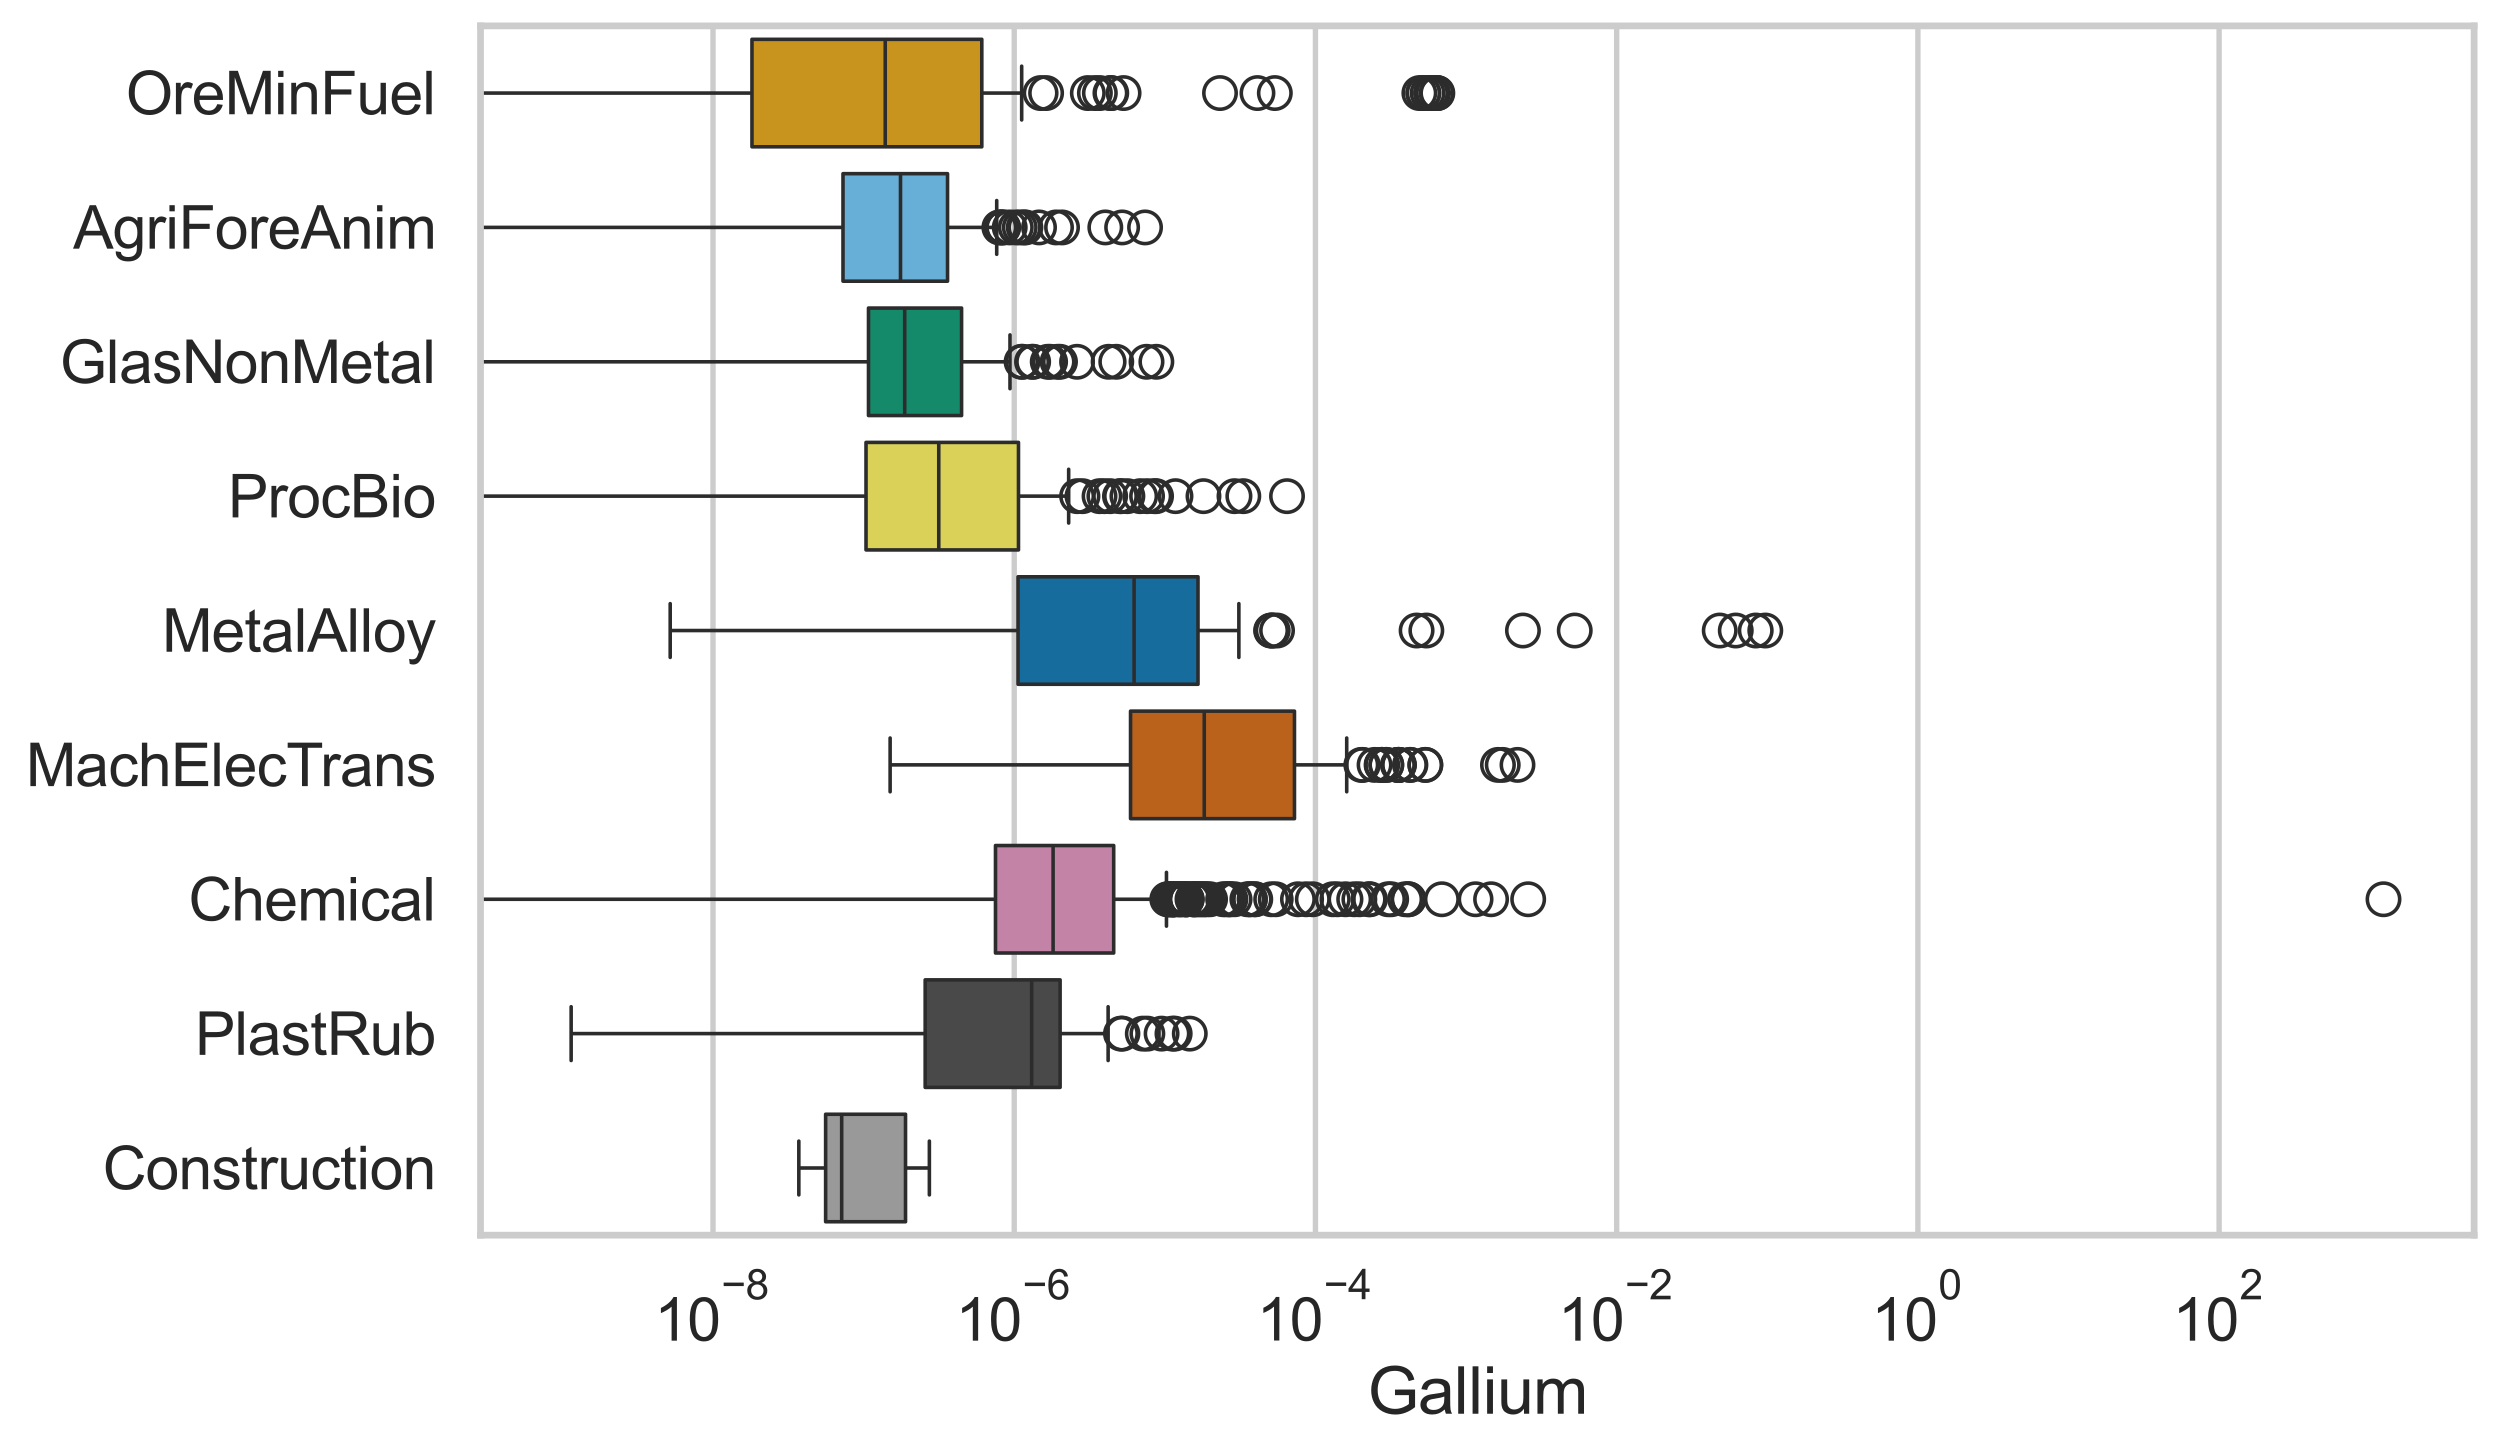 <?xml version="1.0" encoding="utf-8" standalone="no"?>
<!DOCTYPE svg PUBLIC "-//W3C//DTD SVG 1.1//EN"
  "http://www.w3.org/Graphics/SVG/1.1/DTD/svg11.dtd">
<svg xmlns:xlink="http://www.w3.org/1999/xlink" width="695.577pt" height="404.121pt" viewBox="0 0 695.577 404.121" xmlns="http://www.w3.org/2000/svg" version="1.1">
 <defs>
  <style type="text/css">*{stroke-linejoin: round; stroke-linecap: butt}</style>
 </defs>
 <g id="figure_1">
  <g id="patch_1">
   <path d="M 0 404.121 
L 695.577 404.121 
L 695.577 0 
L 0 0 
z
" style="fill: #ffffff"/>
  </g>
  <g id="axes_1">
   <g id="patch_2">
    <path d="M 133.697 343.665 
L 688.377 343.665 
L 688.377 7.2 
L 133.697 7.2 
z
" style="fill: #ffffff"/>
   </g>
   <g id="matplotlib.axis_1">
    <g id="xtick_1">
     <g id="line2d_1">
      <path d="M 198.382 343.665 
L 198.382 7.2 
" clip-path="url(#p5b99d4afcb)" style="fill: none; stroke: #cccccc; stroke-width: 1.5; stroke-linecap: round"/>
     </g>
     <g id="text_1">
      <!-- $\mathdefault{10^{-8}}$ -->
      <g style="fill: #262626" transform="translate(182.047 373.18) scale(0.165 -0.165)">
       <defs>
        <path id="ArialMT-31" d="M 2384 0 
L 1822 0 
L 1822 3584 
Q 1619 3391 1289 3197 
Q 959 3003 697 2906 
L 697 3450 
Q 1169 3672 1522 3987 
Q 1875 4303 2022 4600 
L 2384 4600 
L 2384 0 
z
" transform="scale(0.016)"/>
        <path id="ArialMT-30" d="M 266 2259 
Q 266 3072 433 3567 
Q 600 4063 929 4331 
Q 1259 4600 1759 4600 
Q 2128 4600 2406 4451 
Q 2684 4303 2865 4023 
Q 3047 3744 3150 3342 
Q 3253 2941 3253 2259 
Q 3253 1453 3087 958 
Q 2922 463 2592 192 
Q 2263 -78 1759 -78 
Q 1097 -78 719 397 
Q 266 969 266 2259 
z
M 844 2259 
Q 844 1131 1108 757 
Q 1372 384 1759 384 
Q 2147 384 2411 759 
Q 2675 1134 2675 2259 
Q 2675 3391 2411 3762 
Q 2147 4134 1753 4134 
Q 1366 4134 1134 3806 
Q 844 3388 844 2259 
z
" transform="scale(0.016)"/>
        <path id="ArialMT-2212" d="M 3381 1997 
L 356 1997 
L 356 2522 
L 3381 2522 
L 3381 1997 
z
" transform="scale(0.016)"/>
        <path id="ArialMT-38" d="M 1131 2484 
Q 781 2613 612 2850 
Q 444 3088 444 3419 
Q 444 3919 803 4259 
Q 1163 4600 1759 4600 
Q 2359 4600 2725 4251 
Q 3091 3903 3091 3403 
Q 3091 3084 2923 2848 
Q 2756 2613 2416 2484 
Q 2838 2347 3058 2040 
Q 3278 1734 3278 1309 
Q 3278 722 2862 322 
Q 2447 -78 1769 -78 
Q 1091 -78 675 323 
Q 259 725 259 1325 
Q 259 1772 486 2073 
Q 713 2375 1131 2484 
z
M 1019 3438 
Q 1019 3113 1228 2906 
Q 1438 2700 1772 2700 
Q 2097 2700 2305 2904 
Q 2513 3109 2513 3406 
Q 2513 3716 2298 3927 
Q 2084 4138 1766 4138 
Q 1444 4138 1231 3931 
Q 1019 3725 1019 3438 
z
M 838 1322 
Q 838 1081 952 856 
Q 1066 631 1291 507 
Q 1516 384 1775 384 
Q 2178 384 2440 643 
Q 2703 903 2703 1303 
Q 2703 1709 2433 1975 
Q 2163 2241 1756 2241 
Q 1359 2241 1098 1978 
Q 838 1716 838 1322 
z
" transform="scale(0.016)"/>
       </defs>
       <use xlink:href="#ArialMT-31" transform="translate(0 0.994)"/>
       <use xlink:href="#ArialMT-30" transform="translate(55.615 0.994)"/>
       <use xlink:href="#ArialMT-2212" transform="translate(112.973 70.688) scale(0.7)"/>
       <use xlink:href="#ArialMT-38" transform="translate(153.852 70.688) scale(0.7)"/>
      </g>
     </g>
    </g>
    <g id="xtick_2">
     <g id="line2d_2">
      <path d="M 282.19 343.665 
L 282.19 7.2 
" clip-path="url(#p5b99d4afcb)" style="fill: none; stroke: #cccccc; stroke-width: 1.5; stroke-linecap: round"/>
     </g>
     <g id="text_2">
      <!-- $\mathdefault{10^{-6}}$ -->
      <g style="fill: #262626" transform="translate(265.855 373.18) scale(0.165 -0.165)">
       <defs>
        <path id="ArialMT-36" d="M 3184 3459 
L 2625 3416 
Q 2550 3747 2413 3897 
Q 2184 4138 1850 4138 
Q 1581 4138 1378 3988 
Q 1113 3794 959 3422 
Q 806 3050 800 2363 
Q 1003 2672 1297 2822 
Q 1591 2972 1913 2972 
Q 2475 2972 2870 2558 
Q 3266 2144 3266 1488 
Q 3266 1056 3080 686 
Q 2894 316 2569 119 
Q 2244 -78 1831 -78 
Q 1128 -78 684 439 
Q 241 956 241 2144 
Q 241 3472 731 4075 
Q 1159 4600 1884 4600 
Q 2425 4600 2770 4297 
Q 3116 3994 3184 3459 
z
M 888 1484 
Q 888 1194 1011 928 
Q 1134 663 1356 523 
Q 1578 384 1822 384 
Q 2178 384 2434 671 
Q 2691 959 2691 1453 
Q 2691 1928 2437 2201 
Q 2184 2475 1800 2475 
Q 1419 2475 1153 2201 
Q 888 1928 888 1484 
z
" transform="scale(0.016)"/>
       </defs>
       <use xlink:href="#ArialMT-31" transform="translate(0 0.994)"/>
       <use xlink:href="#ArialMT-30" transform="translate(55.615 0.994)"/>
       <use xlink:href="#ArialMT-2212" transform="translate(112.973 70.688) scale(0.7)"/>
       <use xlink:href="#ArialMT-36" transform="translate(153.852 70.688) scale(0.7)"/>
      </g>
     </g>
    </g>
    <g id="xtick_3">
     <g id="line2d_3">
      <path d="M 365.999 343.665 
L 365.999 7.2 
" clip-path="url(#p5b99d4afcb)" style="fill: none; stroke: #cccccc; stroke-width: 1.5; stroke-linecap: round"/>
     </g>
     <g id="text_3">
      <!-- $\mathdefault{10^{-4}}$ -->
      <g style="fill: #262626" transform="translate(349.664 373.015) scale(0.165 -0.165)">
       <defs>
        <path id="ArialMT-34" d="M 2069 0 
L 2069 1097 
L 81 1097 
L 81 1613 
L 2172 4581 
L 2631 4581 
L 2631 1613 
L 3250 1613 
L 3250 1097 
L 2631 1097 
L 2631 0 
L 2069 0 
z
M 2069 1613 
L 2069 3678 
L 634 1613 
L 2069 1613 
z
" transform="scale(0.016)"/>
       </defs>
       <use xlink:href="#ArialMT-31" transform="translate(0 0.202)"/>
       <use xlink:href="#ArialMT-30" transform="translate(55.615 0.202)"/>
       <use xlink:href="#ArialMT-2212" transform="translate(112.973 69.895) scale(0.7)"/>
       <use xlink:href="#ArialMT-34" transform="translate(153.852 69.895) scale(0.7)"/>
      </g>
     </g>
    </g>
    <g id="xtick_4">
     <g id="line2d_4">
      <path d="M 449.808 343.665 
L 449.808 7.2 
" clip-path="url(#p5b99d4afcb)" style="fill: none; stroke: #cccccc; stroke-width: 1.5; stroke-linecap: round"/>
     </g>
     <g id="text_4">
      <!-- $\mathdefault{10^{-2}}$ -->
      <g style="fill: #262626" transform="translate(433.473 373.18) scale(0.165 -0.165)">
       <defs>
        <path id="ArialMT-32" d="M 3222 541 
L 3222 0 
L 194 0 
Q 188 203 259 391 
Q 375 700 629 1000 
Q 884 1300 1366 1694 
Q 2113 2306 2375 2664 
Q 2638 3022 2638 3341 
Q 2638 3675 2398 3904 
Q 2159 4134 1775 4134 
Q 1369 4134 1125 3890 
Q 881 3647 878 3216 
L 300 3275 
Q 359 3922 746 4261 
Q 1134 4600 1788 4600 
Q 2447 4600 2831 4234 
Q 3216 3869 3216 3328 
Q 3216 3053 3103 2787 
Q 2991 2522 2730 2228 
Q 2469 1934 1863 1422 
Q 1356 997 1212 845 
Q 1069 694 975 541 
L 3222 541 
z
" transform="scale(0.016)"/>
       </defs>
       <use xlink:href="#ArialMT-31" transform="translate(0 0.994)"/>
       <use xlink:href="#ArialMT-30" transform="translate(55.615 0.994)"/>
       <use xlink:href="#ArialMT-2212" transform="translate(112.973 70.688) scale(0.7)"/>
       <use xlink:href="#ArialMT-32" transform="translate(153.852 70.688) scale(0.7)"/>
      </g>
     </g>
    </g>
    <g id="xtick_5">
     <g id="line2d_5">
      <path d="M 533.616 343.665 
L 533.616 7.2 
" clip-path="url(#p5b99d4afcb)" style="fill: none; stroke: #cccccc; stroke-width: 1.5; stroke-linecap: round"/>
     </g>
     <g id="text_5">
      <!-- $\mathdefault{10^{0}}$ -->
      <g style="fill: #262626" transform="translate(520.664 373.18) scale(0.165 -0.165)">
       <use xlink:href="#ArialMT-31" transform="translate(0 0.994)"/>
       <use xlink:href="#ArialMT-30" transform="translate(55.615 0.994)"/>
       <use xlink:href="#ArialMT-30" transform="translate(112.973 70.688) scale(0.7)"/>
      </g>
     </g>
    </g>
    <g id="xtick_6">
     <g id="line2d_6">
      <path d="M 617.425 343.665 
L 617.425 7.2 
" clip-path="url(#p5b99d4afcb)" style="fill: none; stroke: #cccccc; stroke-width: 1.5; stroke-linecap: round"/>
     </g>
     <g id="text_6">
      <!-- $\mathdefault{10^{2}}$ -->
      <g style="fill: #262626" transform="translate(604.472 373.18) scale(0.165 -0.165)">
       <use xlink:href="#ArialMT-31" transform="translate(0 0.994)"/>
       <use xlink:href="#ArialMT-30" transform="translate(55.615 0.994)"/>
       <use xlink:href="#ArialMT-32" transform="translate(112.973 70.688) scale(0.7)"/>
      </g>
     </g>
    </g>
    <g id="text_7">
     <!-- Gallium -->
     <g style="fill: #262626" transform="translate(380.531 393.344) scale(0.18 -0.18)">
      <defs>
       <path id="ArialMT-47" d="M 2638 1797 
L 2638 2334 
L 4578 2338 
L 4578 638 
Q 4131 281 3656 101 
Q 3181 -78 2681 -78 
Q 2006 -78 1454 211 
Q 903 500 622 1047 
Q 341 1594 341 2269 
Q 341 2938 620 3517 
Q 900 4097 1425 4378 
Q 1950 4659 2634 4659 
Q 3131 4659 3532 4498 
Q 3934 4338 4162 4050 
Q 4391 3763 4509 3300 
L 3963 3150 
Q 3859 3500 3706 3700 
Q 3553 3900 3268 4020 
Q 2984 4141 2638 4141 
Q 2222 4141 1919 4014 
Q 1616 3888 1430 3681 
Q 1244 3475 1141 3228 
Q 966 2803 966 2306 
Q 966 1694 1177 1281 
Q 1388 869 1791 669 
Q 2194 469 2647 469 
Q 3041 469 3416 620 
Q 3791 772 3984 944 
L 3984 1797 
L 2638 1797 
z
" transform="scale(0.016)"/>
       <path id="ArialMT-61" d="M 2588 409 
Q 2275 144 1986 34 
Q 1697 -75 1366 -75 
Q 819 -75 525 192 
Q 231 459 231 875 
Q 231 1119 342 1320 
Q 453 1522 633 1644 
Q 813 1766 1038 1828 
Q 1203 1872 1538 1913 
Q 2219 1994 2541 2106 
Q 2544 2222 2544 2253 
Q 2544 2597 2384 2738 
Q 2169 2928 1744 2928 
Q 1347 2928 1158 2789 
Q 969 2650 878 2297 
L 328 2372 
Q 403 2725 575 2942 
Q 747 3159 1072 3276 
Q 1397 3394 1825 3394 
Q 2250 3394 2515 3294 
Q 2781 3194 2906 3042 
Q 3031 2891 3081 2659 
Q 3109 2516 3109 2141 
L 3109 1391 
Q 3109 606 3145 398 
Q 3181 191 3288 0 
L 2700 0 
Q 2613 175 2588 409 
z
M 2541 1666 
Q 2234 1541 1622 1453 
Q 1275 1403 1131 1340 
Q 988 1278 909 1158 
Q 831 1038 831 891 
Q 831 666 1001 516 
Q 1172 366 1500 366 
Q 1825 366 2078 508 
Q 2331 650 2450 897 
Q 2541 1088 2541 1459 
L 2541 1666 
z
" transform="scale(0.016)"/>
       <path id="ArialMT-6c" d="M 409 0 
L 409 4581 
L 972 4581 
L 972 0 
L 409 0 
z
" transform="scale(0.016)"/>
       <path id="ArialMT-69" d="M 425 3934 
L 425 4581 
L 988 4581 
L 988 3934 
L 425 3934 
z
M 425 0 
L 425 3319 
L 988 3319 
L 988 0 
L 425 0 
z
" transform="scale(0.016)"/>
       <path id="ArialMT-75" d="M 2597 0 
L 2597 488 
Q 2209 -75 1544 -75 
Q 1250 -75 995 37 
Q 741 150 617 320 
Q 494 491 444 738 
Q 409 903 409 1263 
L 409 3319 
L 972 3319 
L 972 1478 
Q 972 1038 1006 884 
Q 1059 663 1231 536 
Q 1403 409 1656 409 
Q 1909 409 2131 539 
Q 2353 669 2445 892 
Q 2538 1116 2538 1541 
L 2538 3319 
L 3100 3319 
L 3100 0 
L 2597 0 
z
" transform="scale(0.016)"/>
       <path id="ArialMT-6d" d="M 422 0 
L 422 3319 
L 925 3319 
L 925 2853 
Q 1081 3097 1340 3245 
Q 1600 3394 1931 3394 
Q 2300 3394 2536 3241 
Q 2772 3088 2869 2813 
Q 3263 3394 3894 3394 
Q 4388 3394 4653 3120 
Q 4919 2847 4919 2278 
L 4919 0 
L 4359 0 
L 4359 2091 
Q 4359 2428 4304 2576 
Q 4250 2725 4106 2815 
Q 3963 2906 3769 2906 
Q 3419 2906 3187 2673 
Q 2956 2441 2956 1928 
L 2956 0 
L 2394 0 
L 2394 2156 
Q 2394 2531 2256 2718 
Q 2119 2906 1806 2906 
Q 1569 2906 1367 2781 
Q 1166 2656 1075 2415 
Q 984 2175 984 1722 
L 984 0 
L 422 0 
z
" transform="scale(0.016)"/>
      </defs>
      <use xlink:href="#ArialMT-47"/>
      <use xlink:href="#ArialMT-61" transform="translate(77.783 0)"/>
      <use xlink:href="#ArialMT-6c" transform="translate(133.398 0)"/>
      <use xlink:href="#ArialMT-6c" transform="translate(155.615 0)"/>
      <use xlink:href="#ArialMT-69" transform="translate(177.832 0)"/>
      <use xlink:href="#ArialMT-75" transform="translate(200.049 0)"/>
      <use xlink:href="#ArialMT-6d" transform="translate(255.664 0)"/>
     </g>
    </g>
   </g>
   <g id="matplotlib.axis_2">
    <g id="ytick_1">
     <g id="text_8">
      <!-- OreMinFuel -->
      <g style="fill: #262626" transform="translate(35.013 31.798) scale(0.165 -0.165)">
       <defs>
        <path id="ArialMT-4f" d="M 309 2231 
Q 309 3372 921 4017 
Q 1534 4663 2503 4663 
Q 3138 4663 3647 4359 
Q 4156 4056 4423 3514 
Q 4691 2972 4691 2284 
Q 4691 1588 4409 1038 
Q 4128 488 3612 205 
Q 3097 -78 2500 -78 
Q 1853 -78 1343 234 
Q 834 547 571 1087 
Q 309 1628 309 2231 
z
M 934 2222 
Q 934 1394 1379 917 
Q 1825 441 2497 441 
Q 3181 441 3623 922 
Q 4066 1403 4066 2288 
Q 4066 2847 3877 3264 
Q 3688 3681 3323 3911 
Q 2959 4141 2506 4141 
Q 1863 4141 1398 3698 
Q 934 3256 934 2222 
z
" transform="scale(0.016)"/>
        <path id="ArialMT-72" d="M 416 0 
L 416 3319 
L 922 3319 
L 922 2816 
Q 1116 3169 1280 3281 
Q 1444 3394 1641 3394 
Q 1925 3394 2219 3213 
L 2025 2691 
Q 1819 2813 1613 2813 
Q 1428 2813 1281 2702 
Q 1134 2591 1072 2394 
Q 978 2094 978 1738 
L 978 0 
L 416 0 
z
" transform="scale(0.016)"/>
        <path id="ArialMT-65" d="M 2694 1069 
L 3275 997 
Q 3138 488 2766 206 
Q 2394 -75 1816 -75 
Q 1088 -75 661 373 
Q 234 822 234 1631 
Q 234 2469 665 2931 
Q 1097 3394 1784 3394 
Q 2450 3394 2872 2941 
Q 3294 2488 3294 1666 
Q 3294 1616 3291 1516 
L 816 1516 
Q 847 969 1125 678 
Q 1403 388 1819 388 
Q 2128 388 2347 550 
Q 2566 713 2694 1069 
z
M 847 1978 
L 2700 1978 
Q 2663 2397 2488 2606 
Q 2219 2931 1791 2931 
Q 1403 2931 1139 2672 
Q 875 2413 847 1978 
z
" transform="scale(0.016)"/>
        <path id="ArialMT-4d" d="M 475 0 
L 475 4581 
L 1388 4581 
L 2472 1338 
Q 2622 884 2691 659 
Q 2769 909 2934 1394 
L 4031 4581 
L 4847 4581 
L 4847 0 
L 4263 0 
L 4263 3834 
L 2931 0 
L 2384 0 
L 1059 3900 
L 1059 0 
L 475 0 
z
" transform="scale(0.016)"/>
        <path id="ArialMT-6e" d="M 422 0 
L 422 3319 
L 928 3319 
L 928 2847 
Q 1294 3394 1984 3394 
Q 2284 3394 2536 3286 
Q 2788 3178 2913 3003 
Q 3038 2828 3088 2588 
Q 3119 2431 3119 2041 
L 3119 0 
L 2556 0 
L 2556 2019 
Q 2556 2363 2490 2533 
Q 2425 2703 2258 2804 
Q 2091 2906 1866 2906 
Q 1506 2906 1245 2678 
Q 984 2450 984 1813 
L 984 0 
L 422 0 
z
" transform="scale(0.016)"/>
        <path id="ArialMT-46" d="M 525 0 
L 525 4581 
L 3616 4581 
L 3616 4041 
L 1131 4041 
L 1131 2622 
L 3281 2622 
L 3281 2081 
L 1131 2081 
L 1131 0 
L 525 0 
z
" transform="scale(0.016)"/>
       </defs>
       <use xlink:href="#ArialMT-4f"/>
       <use xlink:href="#ArialMT-72" transform="translate(77.783 0)"/>
       <use xlink:href="#ArialMT-65" transform="translate(111.084 0)"/>
       <use xlink:href="#ArialMT-4d" transform="translate(166.699 0)"/>
       <use xlink:href="#ArialMT-69" transform="translate(250 0)"/>
       <use xlink:href="#ArialMT-6e" transform="translate(272.217 0)"/>
       <use xlink:href="#ArialMT-46" transform="translate(327.832 0)"/>
       <use xlink:href="#ArialMT-75" transform="translate(388.916 0)"/>
       <use xlink:href="#ArialMT-65" transform="translate(444.531 0)"/>
       <use xlink:href="#ArialMT-6c" transform="translate(500.146 0)"/>
      </g>
     </g>
    </g>
    <g id="ytick_2">
     <g id="text_9">
      <!-- AgriForeAnim -->
      <g style="fill: #262626" transform="translate(20.341 69.183) scale(0.165 -0.165)">
       <defs>
        <path id="ArialMT-41" d="M -9 0 
L 1750 4581 
L 2403 4581 
L 4278 0 
L 3588 0 
L 3053 1388 
L 1138 1388 
L 634 0 
L -9 0 
z
M 1313 1881 
L 2866 1881 
L 2388 3150 
Q 2169 3728 2063 4100 
Q 1975 3659 1816 3225 
L 1313 1881 
z
" transform="scale(0.016)"/>
        <path id="ArialMT-67" d="M 319 -275 
L 866 -356 
Q 900 -609 1056 -725 
Q 1266 -881 1628 -881 
Q 2019 -881 2231 -725 
Q 2444 -569 2519 -288 
Q 2563 -116 2559 434 
Q 2191 0 1641 0 
Q 956 0 581 494 
Q 206 988 206 1678 
Q 206 2153 378 2554 
Q 550 2956 876 3175 
Q 1203 3394 1644 3394 
Q 2231 3394 2613 2919 
L 2613 3319 
L 3131 3319 
L 3131 450 
Q 3131 -325 2973 -648 
Q 2816 -972 2473 -1159 
Q 2131 -1347 1631 -1347 
Q 1038 -1347 672 -1080 
Q 306 -813 319 -275 
z
M 784 1719 
Q 784 1066 1043 766 
Q 1303 466 1694 466 
Q 2081 466 2343 764 
Q 2606 1063 2606 1700 
Q 2606 2309 2336 2618 
Q 2066 2928 1684 2928 
Q 1309 2928 1046 2623 
Q 784 2319 784 1719 
z
" transform="scale(0.016)"/>
        <path id="ArialMT-6f" d="M 213 1659 
Q 213 2581 725 3025 
Q 1153 3394 1769 3394 
Q 2453 3394 2887 2945 
Q 3322 2497 3322 1706 
Q 3322 1066 3130 698 
Q 2938 331 2570 128 
Q 2203 -75 1769 -75 
Q 1072 -75 642 372 
Q 213 819 213 1659 
z
M 791 1659 
Q 791 1022 1069 705 
Q 1347 388 1769 388 
Q 2188 388 2466 706 
Q 2744 1025 2744 1678 
Q 2744 2294 2464 2611 
Q 2184 2928 1769 2928 
Q 1347 2928 1069 2612 
Q 791 2297 791 1659 
z
" transform="scale(0.016)"/>
       </defs>
       <use xlink:href="#ArialMT-41"/>
       <use xlink:href="#ArialMT-67" transform="translate(66.699 0)"/>
       <use xlink:href="#ArialMT-72" transform="translate(122.314 0)"/>
       <use xlink:href="#ArialMT-69" transform="translate(155.615 0)"/>
       <use xlink:href="#ArialMT-46" transform="translate(177.832 0)"/>
       <use xlink:href="#ArialMT-6f" transform="translate(238.916 0)"/>
       <use xlink:href="#ArialMT-72" transform="translate(294.531 0)"/>
       <use xlink:href="#ArialMT-65" transform="translate(327.832 0)"/>
       <use xlink:href="#ArialMT-41" transform="translate(383.447 0)"/>
       <use xlink:href="#ArialMT-6e" transform="translate(450.146 0)"/>
       <use xlink:href="#ArialMT-69" transform="translate(505.762 0)"/>
       <use xlink:href="#ArialMT-6d" transform="translate(527.979 0)"/>
      </g>
     </g>
    </g>
    <g id="ytick_3">
     <g id="text_10">
      <!-- GlasNonMetal -->
      <g style="fill: #262626" transform="translate(16.659 106.568) scale(0.165 -0.165)">
       <defs>
        <path id="ArialMT-73" d="M 197 991 
L 753 1078 
Q 800 744 1014 566 
Q 1228 388 1613 388 
Q 2000 388 2187 545 
Q 2375 703 2375 916 
Q 2375 1106 2209 1216 
Q 2094 1291 1634 1406 
Q 1016 1563 777 1677 
Q 538 1791 414 1992 
Q 291 2194 291 2438 
Q 291 2659 392 2848 
Q 494 3038 669 3163 
Q 800 3259 1026 3326 
Q 1253 3394 1513 3394 
Q 1903 3394 2198 3281 
Q 2494 3169 2634 2976 
Q 2775 2784 2828 2463 
L 2278 2388 
Q 2241 2644 2061 2787 
Q 1881 2931 1553 2931 
Q 1166 2931 1000 2803 
Q 834 2675 834 2503 
Q 834 2394 903 2306 
Q 972 2216 1119 2156 
Q 1203 2125 1616 2013 
Q 2213 1853 2448 1751 
Q 2684 1650 2818 1456 
Q 2953 1263 2953 975 
Q 2953 694 2789 445 
Q 2625 197 2315 61 
Q 2006 -75 1616 -75 
Q 969 -75 630 194 
Q 291 463 197 991 
z
" transform="scale(0.016)"/>
        <path id="ArialMT-4e" d="M 488 0 
L 488 4581 
L 1109 4581 
L 3516 984 
L 3516 4581 
L 4097 4581 
L 4097 0 
L 3475 0 
L 1069 3600 
L 1069 0 
L 488 0 
z
" transform="scale(0.016)"/>
        <path id="ArialMT-74" d="M 1650 503 
L 1731 6 
Q 1494 -44 1306 -44 
Q 1000 -44 831 53 
Q 663 150 594 308 
Q 525 466 525 972 
L 525 2881 
L 113 2881 
L 113 3319 
L 525 3319 
L 525 4141 
L 1084 4478 
L 1084 3319 
L 1650 3319 
L 1650 2881 
L 1084 2881 
L 1084 941 
Q 1084 700 1114 631 
Q 1144 563 1211 522 
Q 1278 481 1403 481 
Q 1497 481 1650 503 
z
" transform="scale(0.016)"/>
       </defs>
       <use xlink:href="#ArialMT-47"/>
       <use xlink:href="#ArialMT-6c" transform="translate(77.783 0)"/>
       <use xlink:href="#ArialMT-61" transform="translate(100 0)"/>
       <use xlink:href="#ArialMT-73" transform="translate(155.615 0)"/>
       <use xlink:href="#ArialMT-4e" transform="translate(205.615 0)"/>
       <use xlink:href="#ArialMT-6f" transform="translate(277.832 0)"/>
       <use xlink:href="#ArialMT-6e" transform="translate(333.447 0)"/>
       <use xlink:href="#ArialMT-4d" transform="translate(389.062 0)"/>
       <use xlink:href="#ArialMT-65" transform="translate(472.363 0)"/>
       <use xlink:href="#ArialMT-74" transform="translate(527.979 0)"/>
       <use xlink:href="#ArialMT-61" transform="translate(555.762 0)"/>
       <use xlink:href="#ArialMT-6c" transform="translate(611.377 0)"/>
      </g>
     </g>
    </g>
    <g id="ytick_4">
     <g id="text_11">
      <!-- ProcBio -->
      <g style="fill: #262626" transform="translate(63.424 143.953) scale(0.165 -0.165)">
       <defs>
        <path id="ArialMT-50" d="M 494 0 
L 494 4581 
L 2222 4581 
Q 2678 4581 2919 4538 
Q 3256 4481 3484 4323 
Q 3713 4166 3852 3881 
Q 3991 3597 3991 3256 
Q 3991 2672 3619 2267 
Q 3247 1863 2275 1863 
L 1100 1863 
L 1100 0 
L 494 0 
z
M 1100 2403 
L 2284 2403 
Q 2872 2403 3119 2622 
Q 3366 2841 3366 3238 
Q 3366 3525 3220 3729 
Q 3075 3934 2838 4000 
Q 2684 4041 2272 4041 
L 1100 4041 
L 1100 2403 
z
" transform="scale(0.016)"/>
        <path id="ArialMT-63" d="M 2588 1216 
L 3141 1144 
Q 3050 572 2676 248 
Q 2303 -75 1759 -75 
Q 1078 -75 664 370 
Q 250 816 250 1647 
Q 250 2184 428 2587 
Q 606 2991 970 3192 
Q 1334 3394 1763 3394 
Q 2303 3394 2647 3120 
Q 2991 2847 3088 2344 
L 2541 2259 
Q 2463 2594 2264 2762 
Q 2066 2931 1784 2931 
Q 1359 2931 1093 2626 
Q 828 2322 828 1663 
Q 828 994 1084 691 
Q 1341 388 1753 388 
Q 2084 388 2306 591 
Q 2528 794 2588 1216 
z
" transform="scale(0.016)"/>
        <path id="ArialMT-42" d="M 469 0 
L 469 4581 
L 2188 4581 
Q 2713 4581 3030 4442 
Q 3347 4303 3526 4014 
Q 3706 3725 3706 3409 
Q 3706 3116 3547 2856 
Q 3388 2597 3066 2438 
Q 3481 2316 3704 2022 
Q 3928 1728 3928 1328 
Q 3928 1006 3792 729 
Q 3656 453 3456 303 
Q 3256 153 2954 76 
Q 2653 0 2216 0 
L 469 0 
z
M 1075 2656 
L 2066 2656 
Q 2469 2656 2644 2709 
Q 2875 2778 2992 2937 
Q 3109 3097 3109 3338 
Q 3109 3566 3000 3739 
Q 2891 3913 2687 3977 
Q 2484 4041 1991 4041 
L 1075 4041 
L 1075 2656 
z
M 1075 541 
L 2216 541 
Q 2509 541 2628 563 
Q 2838 600 2978 687 
Q 3119 775 3209 942 
Q 3300 1109 3300 1328 
Q 3300 1584 3169 1773 
Q 3038 1963 2805 2039 
Q 2572 2116 2134 2116 
L 1075 2116 
L 1075 541 
z
" transform="scale(0.016)"/>
       </defs>
       <use xlink:href="#ArialMT-50"/>
       <use xlink:href="#ArialMT-72" transform="translate(66.699 0)"/>
       <use xlink:href="#ArialMT-6f" transform="translate(100 0)"/>
       <use xlink:href="#ArialMT-63" transform="translate(155.615 0)"/>
       <use xlink:href="#ArialMT-42" transform="translate(205.615 0)"/>
       <use xlink:href="#ArialMT-69" transform="translate(272.314 0)"/>
       <use xlink:href="#ArialMT-6f" transform="translate(294.531 0)"/>
      </g>
     </g>
    </g>
    <g id="ytick_5">
     <g id="text_12">
      <!-- MetalAlloy -->
      <g style="fill: #262626" transform="translate(45.088 181.337) scale(0.165 -0.165)">
       <defs>
        <path id="ArialMT-79" d="M 397 -1278 
L 334 -750 
Q 519 -800 656 -800 
Q 844 -800 956 -737 
Q 1069 -675 1141 -563 
Q 1194 -478 1313 -144 
Q 1328 -97 1363 -6 
L 103 3319 
L 709 3319 
L 1400 1397 
Q 1534 1031 1641 628 
Q 1738 1016 1872 1384 
L 2581 3319 
L 3144 3319 
L 1881 -56 
Q 1678 -603 1566 -809 
Q 1416 -1088 1222 -1217 
Q 1028 -1347 759 -1347 
Q 597 -1347 397 -1278 
z
" transform="scale(0.016)"/>
       </defs>
       <use xlink:href="#ArialMT-4d"/>
       <use xlink:href="#ArialMT-65" transform="translate(83.301 0)"/>
       <use xlink:href="#ArialMT-74" transform="translate(138.916 0)"/>
       <use xlink:href="#ArialMT-61" transform="translate(166.699 0)"/>
       <use xlink:href="#ArialMT-6c" transform="translate(222.314 0)"/>
       <use xlink:href="#ArialMT-41" transform="translate(244.531 0)"/>
       <use xlink:href="#ArialMT-6c" transform="translate(311.23 0)"/>
       <use xlink:href="#ArialMT-6c" transform="translate(333.447 0)"/>
       <use xlink:href="#ArialMT-6f" transform="translate(355.664 0)"/>
       <use xlink:href="#ArialMT-79" transform="translate(411.279 0)"/>
      </g>
     </g>
    </g>
    <g id="ytick_6">
     <g id="text_13">
      <!-- MachElecTrans -->
      <g style="fill: #262626" transform="translate(7.2 218.722) scale(0.165 -0.165)">
       <defs>
        <path id="ArialMT-68" d="M 422 0 
L 422 4581 
L 984 4581 
L 984 2938 
Q 1378 3394 1978 3394 
Q 2347 3394 2619 3248 
Q 2891 3103 3008 2847 
Q 3125 2591 3125 2103 
L 3125 0 
L 2563 0 
L 2563 2103 
Q 2563 2525 2380 2717 
Q 2197 2909 1863 2909 
Q 1613 2909 1392 2779 
Q 1172 2650 1078 2428 
Q 984 2206 984 1816 
L 984 0 
L 422 0 
z
" transform="scale(0.016)"/>
        <path id="ArialMT-45" d="M 506 0 
L 506 4581 
L 3819 4581 
L 3819 4041 
L 1113 4041 
L 1113 2638 
L 3647 2638 
L 3647 2100 
L 1113 2100 
L 1113 541 
L 3925 541 
L 3925 0 
L 506 0 
z
" transform="scale(0.016)"/>
        <path id="ArialMT-54" d="M 1659 0 
L 1659 4041 
L 150 4041 
L 150 4581 
L 3781 4581 
L 3781 4041 
L 2266 4041 
L 2266 0 
L 1659 0 
z
" transform="scale(0.016)"/>
       </defs>
       <use xlink:href="#ArialMT-4d"/>
       <use xlink:href="#ArialMT-61" transform="translate(83.301 0)"/>
       <use xlink:href="#ArialMT-63" transform="translate(138.916 0)"/>
       <use xlink:href="#ArialMT-68" transform="translate(188.916 0)"/>
       <use xlink:href="#ArialMT-45" transform="translate(244.531 0)"/>
       <use xlink:href="#ArialMT-6c" transform="translate(311.23 0)"/>
       <use xlink:href="#ArialMT-65" transform="translate(333.447 0)"/>
       <use xlink:href="#ArialMT-63" transform="translate(389.062 0)"/>
       <use xlink:href="#ArialMT-54" transform="translate(439.062 0)"/>
       <use xlink:href="#ArialMT-72" transform="translate(496.396 0)"/>
       <use xlink:href="#ArialMT-61" transform="translate(529.697 0)"/>
       <use xlink:href="#ArialMT-6e" transform="translate(585.312 0)"/>
       <use xlink:href="#ArialMT-73" transform="translate(640.928 0)"/>
      </g>
     </g>
    </g>
    <g id="ytick_7">
     <g id="text_14">
      <!-- Chemical -->
      <g style="fill: #262626" transform="translate(52.428 256.107) scale(0.165 -0.165)">
       <defs>
        <path id="ArialMT-43" d="M 3763 1606 
L 4369 1453 
Q 4178 706 3683 314 
Q 3188 -78 2472 -78 
Q 1731 -78 1267 223 
Q 803 525 561 1097 
Q 319 1669 319 2325 
Q 319 3041 592 3573 
Q 866 4106 1370 4382 
Q 1875 4659 2481 4659 
Q 3169 4659 3637 4309 
Q 4106 3959 4291 3325 
L 3694 3184 
Q 3534 3684 3231 3912 
Q 2928 4141 2469 4141 
Q 1941 4141 1586 3887 
Q 1231 3634 1087 3207 
Q 944 2781 944 2328 
Q 944 1744 1114 1308 
Q 1284 872 1643 656 
Q 2003 441 2422 441 
Q 2931 441 3284 734 
Q 3638 1028 3763 1606 
z
" transform="scale(0.016)"/>
       </defs>
       <use xlink:href="#ArialMT-43"/>
       <use xlink:href="#ArialMT-68" transform="translate(72.217 0)"/>
       <use xlink:href="#ArialMT-65" transform="translate(127.832 0)"/>
       <use xlink:href="#ArialMT-6d" transform="translate(183.447 0)"/>
       <use xlink:href="#ArialMT-69" transform="translate(266.748 0)"/>
       <use xlink:href="#ArialMT-63" transform="translate(288.965 0)"/>
       <use xlink:href="#ArialMT-61" transform="translate(338.965 0)"/>
       <use xlink:href="#ArialMT-6c" transform="translate(394.58 0)"/>
      </g>
     </g>
    </g>
    <g id="ytick_8">
     <g id="text_15">
      <!-- PlastRub -->
      <g style="fill: #262626" transform="translate(54.248 293.492) scale(0.165 -0.165)">
       <defs>
        <path id="ArialMT-52" d="M 503 0 
L 503 4581 
L 2534 4581 
Q 3147 4581 3465 4457 
Q 3784 4334 3975 4021 
Q 4166 3709 4166 3331 
Q 4166 2844 3850 2509 
Q 3534 2175 2875 2084 
Q 3116 1969 3241 1856 
Q 3506 1613 3744 1247 
L 4541 0 
L 3778 0 
L 3172 953 
Q 2906 1366 2734 1584 
Q 2563 1803 2427 1890 
Q 2291 1978 2150 2013 
Q 2047 2034 1813 2034 
L 1109 2034 
L 1109 0 
L 503 0 
z
M 1109 2559 
L 2413 2559 
Q 2828 2559 3062 2645 
Q 3297 2731 3419 2920 
Q 3541 3109 3541 3331 
Q 3541 3656 3305 3865 
Q 3069 4075 2559 4075 
L 1109 4075 
L 1109 2559 
z
" transform="scale(0.016)"/>
        <path id="ArialMT-62" d="M 941 0 
L 419 0 
L 419 4581 
L 981 4581 
L 981 2947 
Q 1338 3394 1891 3394 
Q 2197 3394 2470 3270 
Q 2744 3147 2920 2923 
Q 3097 2700 3197 2384 
Q 3297 2069 3297 1709 
Q 3297 856 2875 390 
Q 2453 -75 1863 -75 
Q 1275 -75 941 416 
L 941 0 
z
M 934 1684 
Q 934 1088 1097 822 
Q 1363 388 1816 388 
Q 2184 388 2453 708 
Q 2722 1028 2722 1663 
Q 2722 2313 2464 2622 
Q 2206 2931 1841 2931 
Q 1472 2931 1203 2611 
Q 934 2291 934 1684 
z
" transform="scale(0.016)"/>
       </defs>
       <use xlink:href="#ArialMT-50"/>
       <use xlink:href="#ArialMT-6c" transform="translate(66.699 0)"/>
       <use xlink:href="#ArialMT-61" transform="translate(88.916 0)"/>
       <use xlink:href="#ArialMT-73" transform="translate(144.531 0)"/>
       <use xlink:href="#ArialMT-74" transform="translate(194.531 0)"/>
       <use xlink:href="#ArialMT-52" transform="translate(222.314 0)"/>
       <use xlink:href="#ArialMT-75" transform="translate(294.531 0)"/>
       <use xlink:href="#ArialMT-62" transform="translate(350.146 0)"/>
      </g>
     </g>
    </g>
    <g id="ytick_9">
     <g id="text_16">
      <!-- Construction -->
      <g style="fill: #262626" transform="translate(28.575 330.877) scale(0.165 -0.165)">
       <use xlink:href="#ArialMT-43"/>
       <use xlink:href="#ArialMT-6f" transform="translate(72.217 0)"/>
       <use xlink:href="#ArialMT-6e" transform="translate(127.832 0)"/>
       <use xlink:href="#ArialMT-73" transform="translate(183.447 0)"/>
       <use xlink:href="#ArialMT-74" transform="translate(233.447 0)"/>
       <use xlink:href="#ArialMT-72" transform="translate(261.23 0)"/>
       <use xlink:href="#ArialMT-75" transform="translate(294.531 0)"/>
       <use xlink:href="#ArialMT-63" transform="translate(350.146 0)"/>
       <use xlink:href="#ArialMT-74" transform="translate(400.146 0)"/>
       <use xlink:href="#ArialMT-69" transform="translate(427.93 0)"/>
       <use xlink:href="#ArialMT-6f" transform="translate(450.146 0)"/>
       <use xlink:href="#ArialMT-6e" transform="translate(505.762 0)"/>
      </g>
     </g>
    </g>
   </g>
   <g id="patch_3">
    <path d="M 209.221 10.938 
L 209.221 40.846 
L 273.168 40.846 
L 273.168 10.938 
L 209.221 10.938 
z
" clip-path="url(#p5b99d4afcb)" style="fill: #c9941d; stroke: #2c2c2c; stroke-linejoin: miter"/>
   </g>
   <g id="line2d_7">
    <path d="M 209.221 25.892 
L -1 25.892 
" clip-path="url(#p5b99d4afcb)" style="fill: none; stroke: #2c2c2c"/>
   </g>
   <g id="line2d_8">
    <path d="M 273.168 25.892 
L 284.263 25.892 
" clip-path="url(#p5b99d4afcb)" style="fill: none; stroke: #2c2c2c"/>
   </g>
   <g id="line2d_9">
    <path clip-path="url(#p5b99d4afcb)" style="fill: none; stroke: #2c2c2c; stroke-linecap: round"/>
   </g>
   <g id="line2d_10">
    <path d="M 284.263 18.415 
L 284.263 33.369 
" clip-path="url(#p5b99d4afcb)" style="fill: none; stroke: #2c2c2c; stroke-linecap: round"/>
   </g>
   <g id="line2d_11">
    <defs>
     <path id="m4c703992f8" d="M 0 4.5 
C 1.193 4.5 2.338 4.026 3.182 3.182 
C 4.026 2.338 4.5 1.193 4.5 0 
C 4.5 -1.193 4.026 -2.338 3.182 -3.182 
C 2.338 -4.026 1.193 -4.5 0 -4.5 
C -1.193 -4.5 -2.338 -4.026 -3.182 -3.182 
C -4.026 -2.338 -4.5 -1.193 -4.5 0 
C -4.5 1.193 -4.026 2.338 -3.182 3.182 
C -2.338 4.026 -1.193 4.5 0 4.5 
z
" style="stroke: #2c2c2c"/>
    </defs>
    <g clip-path="url(#p5b99d4afcb)">
     <use xlink:href="#m4c703992f8" x="398.279" y="25.892" style="fill-opacity: 0; stroke: #2c2c2c"/>
     <use xlink:href="#m4c703992f8" x="396.058" y="25.892" style="fill-opacity: 0; stroke: #2c2c2c"/>
     <use xlink:href="#m4c703992f8" x="354.696" y="25.892" style="fill-opacity: 0; stroke: #2c2c2c"/>
     <use xlink:href="#m4c703992f8" x="291.059" y="25.892" style="fill-opacity: 0; stroke: #2c2c2c"/>
     <use xlink:href="#m4c703992f8" x="302.666" y="25.892" style="fill-opacity: 0; stroke: #2c2c2c"/>
     <use xlink:href="#m4c703992f8" x="306.012" y="25.892" style="fill-opacity: 0; stroke: #2c2c2c"/>
     <use xlink:href="#m4c703992f8" x="399.741" y="25.892" style="fill-opacity: 0; stroke: #2c2c2c"/>
     <use xlink:href="#m4c703992f8" x="304.631" y="25.892" style="fill-opacity: 0; stroke: #2c2c2c"/>
     <use xlink:href="#m4c703992f8" x="309.192" y="25.892" style="fill-opacity: 0; stroke: #2c2c2c"/>
     <use xlink:href="#m4c703992f8" x="398.731" y="25.892" style="fill-opacity: 0; stroke: #2c2c2c"/>
     <use xlink:href="#m4c703992f8" x="399.916" y="25.892" style="fill-opacity: 0; stroke: #2c2c2c"/>
     <use xlink:href="#m4c703992f8" x="349.867" y="25.892" style="fill-opacity: 0; stroke: #2c2c2c"/>
     <use xlink:href="#m4c703992f8" x="395.993" y="25.892" style="fill-opacity: 0; stroke: #2c2c2c"/>
     <use xlink:href="#m4c703992f8" x="308.958" y="25.892" style="fill-opacity: 0; stroke: #2c2c2c"/>
     <use xlink:href="#m4c703992f8" x="398.358" y="25.892" style="fill-opacity: 0; stroke: #2c2c2c"/>
     <use xlink:href="#m4c703992f8" x="399.733" y="25.892" style="fill-opacity: 0; stroke: #2c2c2c"/>
     <use xlink:href="#m4c703992f8" x="339.445" y="25.892" style="fill-opacity: 0; stroke: #2c2c2c"/>
     <use xlink:href="#m4c703992f8" x="312.613" y="25.892" style="fill-opacity: 0; stroke: #2c2c2c"/>
     <use xlink:href="#m4c703992f8" x="398.168" y="25.892" style="fill-opacity: 0; stroke: #2c2c2c"/>
     <use xlink:href="#m4c703992f8" x="398.35" y="25.892" style="fill-opacity: 0; stroke: #2c2c2c"/>
     <use xlink:href="#m4c703992f8" x="397.199" y="25.892" style="fill-opacity: 0; stroke: #2c2c2c"/>
     <use xlink:href="#m4c703992f8" x="394.911" y="25.892" style="fill-opacity: 0; stroke: #2c2c2c"/>
     <use xlink:href="#m4c703992f8" x="289.524" y="25.892" style="fill-opacity: 0; stroke: #2c2c2c"/>
    </g>
   </g>
   <g id="patch_4">
    <path d="M 234.548 48.323 
L 234.548 78.231 
L 263.634 78.231 
L 263.634 48.323 
L 234.548 48.323 
z
" clip-path="url(#p5b99d4afcb)" style="fill: #68afd7; stroke: #2c2c2c; stroke-linejoin: miter"/>
   </g>
   <g id="line2d_12">
    <path d="M 234.548 63.277 
L -1 63.277 
" clip-path="url(#p5b99d4afcb)" style="fill: none; stroke: #2c2c2c"/>
   </g>
   <g id="line2d_13">
    <path d="M 263.634 63.277 
L 277.316 63.277 
" clip-path="url(#p5b99d4afcb)" style="fill: none; stroke: #2c2c2c"/>
   </g>
   <g id="line2d_14">
    <path clip-path="url(#p5b99d4afcb)" style="fill: none; stroke: #2c2c2c; stroke-linecap: round"/>
   </g>
   <g id="line2d_15">
    <path d="M 277.316 55.8 
L 277.316 70.754 
" clip-path="url(#p5b99d4afcb)" style="fill: none; stroke: #2c2c2c; stroke-linecap: round"/>
   </g>
   <g id="line2d_16">
    <g clip-path="url(#p5b99d4afcb)">
     <use xlink:href="#m4c703992f8" x="312.208" y="63.277" style="fill-opacity: 0; stroke: #2c2c2c"/>
     <use xlink:href="#m4c703992f8" x="285.299" y="63.277" style="fill-opacity: 0; stroke: #2c2c2c"/>
     <use xlink:href="#m4c703992f8" x="282.624" y="63.277" style="fill-opacity: 0; stroke: #2c2c2c"/>
     <use xlink:href="#m4c703992f8" x="279.136" y="63.277" style="fill-opacity: 0; stroke: #2c2c2c"/>
     <use xlink:href="#m4c703992f8" x="278.307" y="63.277" style="fill-opacity: 0; stroke: #2c2c2c"/>
     <use xlink:href="#m4c703992f8" x="318.589" y="63.277" style="fill-opacity: 0; stroke: #2c2c2c"/>
     <use xlink:href="#m4c703992f8" x="284.822" y="63.277" style="fill-opacity: 0; stroke: #2c2c2c"/>
     <use xlink:href="#m4c703992f8" x="307.531" y="63.277" style="fill-opacity: 0; stroke: #2c2c2c"/>
     <use xlink:href="#m4c703992f8" x="295.489" y="63.277" style="fill-opacity: 0; stroke: #2c2c2c"/>
     <use xlink:href="#m4c703992f8" x="279.025" y="63.277" style="fill-opacity: 0; stroke: #2c2c2c"/>
     <use xlink:href="#m4c703992f8" x="278.056" y="63.277" style="fill-opacity: 0; stroke: #2c2c2c"/>
     <use xlink:href="#m4c703992f8" x="280.933" y="63.277" style="fill-opacity: 0; stroke: #2c2c2c"/>
     <use xlink:href="#m4c703992f8" x="293.815" y="63.277" style="fill-opacity: 0; stroke: #2c2c2c"/>
     <use xlink:href="#m4c703992f8" x="283.728" y="63.277" style="fill-opacity: 0; stroke: #2c2c2c"/>
     <use xlink:href="#m4c703992f8" x="289.089" y="63.277" style="fill-opacity: 0; stroke: #2c2c2c"/>
    </g>
   </g>
   <g id="patch_5">
    <path d="M 241.642 85.708 
L 241.642 115.616 
L 267.539 115.616 
L 267.539 85.708 
L 241.642 85.708 
z
" clip-path="url(#p5b99d4afcb)" style="fill: #148a6a; stroke: #2c2c2c; stroke-linejoin: miter"/>
   </g>
   <g id="line2d_17">
    <path d="M 241.642 100.662 
L -1 100.662 
" clip-path="url(#p5b99d4afcb)" style="fill: none; stroke: #2c2c2c"/>
   </g>
   <g id="line2d_18">
    <path d="M 267.539 100.662 
L 281.011 100.662 
" clip-path="url(#p5b99d4afcb)" style="fill: none; stroke: #2c2c2c"/>
   </g>
   <g id="line2d_19">
    <path clip-path="url(#p5b99d4afcb)" style="fill: none; stroke: #2c2c2c; stroke-linecap: round"/>
   </g>
   <g id="line2d_20">
    <path d="M 281.011 93.185 
L 281.011 108.139 
" clip-path="url(#p5b99d4afcb)" style="fill: none; stroke: #2c2c2c; stroke-linecap: round"/>
   </g>
   <g id="line2d_21">
    <g clip-path="url(#p5b99d4afcb)">
     <use xlink:href="#m4c703992f8" x="287.139" y="100.662" style="fill-opacity: 0; stroke: #2c2c2c"/>
     <use xlink:href="#m4c703992f8" x="310.581" y="100.662" style="fill-opacity: 0; stroke: #2c2c2c"/>
     <use xlink:href="#m4c703992f8" x="294.247" y="100.662" style="fill-opacity: 0; stroke: #2c2c2c"/>
     <use xlink:href="#m4c703992f8" x="292.171" y="100.662" style="fill-opacity: 0; stroke: #2c2c2c"/>
     <use xlink:href="#m4c703992f8" x="294.926" y="100.662" style="fill-opacity: 0; stroke: #2c2c2c"/>
     <use xlink:href="#m4c703992f8" x="291.51" y="100.662" style="fill-opacity: 0; stroke: #2c2c2c"/>
     <use xlink:href="#m4c703992f8" x="321.738" y="100.662" style="fill-opacity: 0; stroke: #2c2c2c"/>
     <use xlink:href="#m4c703992f8" x="308.45" y="100.662" style="fill-opacity: 0; stroke: #2c2c2c"/>
     <use xlink:href="#m4c703992f8" x="287.457" y="100.662" style="fill-opacity: 0; stroke: #2c2c2c"/>
     <use xlink:href="#m4c703992f8" x="299.672" y="100.662" style="fill-opacity: 0; stroke: #2c2c2c"/>
     <use xlink:href="#m4c703992f8" x="284.232" y="100.662" style="fill-opacity: 0; stroke: #2c2c2c"/>
     <use xlink:href="#m4c703992f8" x="284.5" y="100.662" style="fill-opacity: 0; stroke: #2c2c2c"/>
     <use xlink:href="#m4c703992f8" x="319.001" y="100.662" style="fill-opacity: 0; stroke: #2c2c2c"/>
    </g>
   </g>
   <g id="patch_6">
    <path d="M 240.952 123.093 
L 240.952 153.001 
L 283.373 153.001 
L 283.373 123.093 
L 240.952 123.093 
z
" clip-path="url(#p5b99d4afcb)" style="fill: #dad158; stroke: #2c2c2c; stroke-linejoin: miter"/>
   </g>
   <g id="line2d_22">
    <path d="M 240.952 138.047 
L -1 138.047 
" clip-path="url(#p5b99d4afcb)" style="fill: none; stroke: #2c2c2c"/>
   </g>
   <g id="line2d_23">
    <path d="M 283.373 138.047 
L 297.335 138.047 
" clip-path="url(#p5b99d4afcb)" style="fill: none; stroke: #2c2c2c"/>
   </g>
   <g id="line2d_24">
    <path clip-path="url(#p5b99d4afcb)" style="fill: none; stroke: #2c2c2c; stroke-linecap: round"/>
   </g>
   <g id="line2d_25">
    <path d="M 297.335 130.57 
L 297.335 145.524 
" clip-path="url(#p5b99d4afcb)" style="fill: none; stroke: #2c2c2c; stroke-linecap: round"/>
   </g>
   <g id="line2d_26">
    <g clip-path="url(#p5b99d4afcb)">
     <use xlink:href="#m4c703992f8" x="345.932" y="138.047" style="fill-opacity: 0; stroke: #2c2c2c"/>
     <use xlink:href="#m4c703992f8" x="299.682" y="138.047" style="fill-opacity: 0; stroke: #2c2c2c"/>
     <use xlink:href="#m4c703992f8" x="305.925" y="138.047" style="fill-opacity: 0; stroke: #2c2c2c"/>
     <use xlink:href="#m4c703992f8" x="307.269" y="138.047" style="fill-opacity: 0; stroke: #2c2c2c"/>
     <use xlink:href="#m4c703992f8" x="311.899" y="138.047" style="fill-opacity: 0; stroke: #2c2c2c"/>
     <use xlink:href="#m4c703992f8" x="319.149" y="138.047" style="fill-opacity: 0; stroke: #2c2c2c"/>
     <use xlink:href="#m4c703992f8" x="343.471" y="138.047" style="fill-opacity: 0; stroke: #2c2c2c"/>
     <use xlink:href="#m4c703992f8" x="317.224" y="138.047" style="fill-opacity: 0; stroke: #2c2c2c"/>
     <use xlink:href="#m4c703992f8" x="358.088" y="138.047" style="fill-opacity: 0; stroke: #2c2c2c"/>
     <use xlink:href="#m4c703992f8" x="308.881" y="138.047" style="fill-opacity: 0; stroke: #2c2c2c"/>
     <use xlink:href="#m4c703992f8" x="321.16" y="138.047" style="fill-opacity: 0; stroke: #2c2c2c"/>
     <use xlink:href="#m4c703992f8" x="301.174" y="138.047" style="fill-opacity: 0; stroke: #2c2c2c"/>
     <use xlink:href="#m4c703992f8" x="313.68" y="138.047" style="fill-opacity: 0; stroke: #2c2c2c"/>
     <use xlink:href="#m4c703992f8" x="334.843" y="138.047" style="fill-opacity: 0; stroke: #2c2c2c"/>
     <use xlink:href="#m4c703992f8" x="327.058" y="138.047" style="fill-opacity: 0; stroke: #2c2c2c"/>
     <use xlink:href="#m4c703992f8" x="321.655" y="138.047" style="fill-opacity: 0; stroke: #2c2c2c"/>
     <use xlink:href="#m4c703992f8" x="311.606" y="138.047" style="fill-opacity: 0; stroke: #2c2c2c"/>
    </g>
   </g>
   <g id="patch_7">
    <path d="M 283.249 160.478 
L 283.249 190.386 
L 333.32 190.386 
L 333.32 160.478 
L 283.249 160.478 
z
" clip-path="url(#p5b99d4afcb)" style="fill: #166c9c; stroke: #2c2c2c; stroke-linejoin: miter"/>
   </g>
   <g id="line2d_27">
    <path d="M 283.249 175.432 
L 186.47 175.432 
" clip-path="url(#p5b99d4afcb)" style="fill: none; stroke: #2c2c2c"/>
   </g>
   <g id="line2d_28">
    <path d="M 333.32 175.432 
L 344.691 175.432 
" clip-path="url(#p5b99d4afcb)" style="fill: none; stroke: #2c2c2c"/>
   </g>
   <g id="line2d_29">
    <path d="M 186.47 167.955 
L 186.47 182.909 
" clip-path="url(#p5b99d4afcb)" style="fill: none; stroke: #2c2c2c; stroke-linecap: round"/>
   </g>
   <g id="line2d_30">
    <path d="M 344.691 167.955 
L 344.691 182.909 
" clip-path="url(#p5b99d4afcb)" style="fill: none; stroke: #2c2c2c; stroke-linecap: round"/>
   </g>
   <g id="line2d_31">
    <g clip-path="url(#p5b99d4afcb)">
     <use xlink:href="#m4c703992f8" x="491.157" y="175.432" style="fill-opacity: 0; stroke: #2c2c2c"/>
     <use xlink:href="#m4c703992f8" x="354.106" y="175.432" style="fill-opacity: 0; stroke: #2c2c2c"/>
     <use xlink:href="#m4c703992f8" x="353.657" y="175.432" style="fill-opacity: 0; stroke: #2c2c2c"/>
     <use xlink:href="#m4c703992f8" x="482.94" y="175.432" style="fill-opacity: 0; stroke: #2c2c2c"/>
     <use xlink:href="#m4c703992f8" x="423.727" y="175.432" style="fill-opacity: 0; stroke: #2c2c2c"/>
     <use xlink:href="#m4c703992f8" x="438.14" y="175.432" style="fill-opacity: 0; stroke: #2c2c2c"/>
     <use xlink:href="#m4c703992f8" x="488.497" y="175.432" style="fill-opacity: 0; stroke: #2c2c2c"/>
     <use xlink:href="#m4c703992f8" x="396.854" y="175.432" style="fill-opacity: 0; stroke: #2c2c2c"/>
     <use xlink:href="#m4c703992f8" x="478.478" y="175.432" style="fill-opacity: 0; stroke: #2c2c2c"/>
     <use xlink:href="#m4c703992f8" x="353.788" y="175.432" style="fill-opacity: 0; stroke: #2c2c2c"/>
     <use xlink:href="#m4c703992f8" x="394.141" y="175.432" style="fill-opacity: 0; stroke: #2c2c2c"/>
     <use xlink:href="#m4c703992f8" x="355.314" y="175.432" style="fill-opacity: 0; stroke: #2c2c2c"/>
    </g>
   </g>
   <g id="patch_8">
    <path d="M 314.551 197.863 
L 314.551 227.771 
L 360.16 227.771 
L 360.16 197.863 
L 314.551 197.863 
z
" clip-path="url(#p5b99d4afcb)" style="fill: #ba611b; stroke: #2c2c2c; stroke-linejoin: miter"/>
   </g>
   <g id="line2d_32">
    <path d="M 314.551 212.817 
L 247.661 212.817 
" clip-path="url(#p5b99d4afcb)" style="fill: none; stroke: #2c2c2c"/>
   </g>
   <g id="line2d_33">
    <path d="M 360.16 212.817 
L 374.699 212.817 
" clip-path="url(#p5b99d4afcb)" style="fill: none; stroke: #2c2c2c"/>
   </g>
   <g id="line2d_34">
    <path d="M 247.661 205.34 
L 247.661 220.294 
" clip-path="url(#p5b99d4afcb)" style="fill: none; stroke: #2c2c2c; stroke-linecap: round"/>
   </g>
   <g id="line2d_35">
    <path d="M 374.699 205.34 
L 374.699 220.294 
" clip-path="url(#p5b99d4afcb)" style="fill: none; stroke: #2c2c2c; stroke-linecap: round"/>
   </g>
   <g id="line2d_36">
    <g clip-path="url(#p5b99d4afcb)">
     <use xlink:href="#m4c703992f8" x="378.765" y="212.817" style="fill-opacity: 0; stroke: #2c2c2c"/>
     <use xlink:href="#m4c703992f8" x="392.424" y="212.817" style="fill-opacity: 0; stroke: #2c2c2c"/>
     <use xlink:href="#m4c703992f8" x="384.489" y="212.817" style="fill-opacity: 0; stroke: #2c2c2c"/>
     <use xlink:href="#m4c703992f8" x="384.559" y="212.817" style="fill-opacity: 0; stroke: #2c2c2c"/>
     <use xlink:href="#m4c703992f8" x="418.101" y="212.817" style="fill-opacity: 0; stroke: #2c2c2c"/>
     <use xlink:href="#m4c703992f8" x="396.555" y="212.817" style="fill-opacity: 0; stroke: #2c2c2c"/>
     <use xlink:href="#m4c703992f8" x="382.442" y="212.817" style="fill-opacity: 0; stroke: #2c2c2c"/>
     <use xlink:href="#m4c703992f8" x="389.123" y="212.817" style="fill-opacity: 0; stroke: #2c2c2c"/>
     <use xlink:href="#m4c703992f8" x="389.123" y="212.817" style="fill-opacity: 0; stroke: #2c2c2c"/>
     <use xlink:href="#m4c703992f8" x="384.398" y="212.817" style="fill-opacity: 0; stroke: #2c2c2c"/>
     <use xlink:href="#m4c703992f8" x="416.778" y="212.817" style="fill-opacity: 0; stroke: #2c2c2c"/>
     <use xlink:href="#m4c703992f8" x="389.249" y="212.817" style="fill-opacity: 0; stroke: #2c2c2c"/>
     <use xlink:href="#m4c703992f8" x="379.177" y="212.817" style="fill-opacity: 0; stroke: #2c2c2c"/>
     <use xlink:href="#m4c703992f8" x="396.594" y="212.817" style="fill-opacity: 0; stroke: #2c2c2c"/>
     <use xlink:href="#m4c703992f8" x="385.694" y="212.817" style="fill-opacity: 0; stroke: #2c2c2c"/>
     <use xlink:href="#m4c703992f8" x="392.298" y="212.817" style="fill-opacity: 0; stroke: #2c2c2c"/>
     <use xlink:href="#m4c703992f8" x="388.932" y="212.817" style="fill-opacity: 0; stroke: #2c2c2c"/>
     <use xlink:href="#m4c703992f8" x="385.735" y="212.817" style="fill-opacity: 0; stroke: #2c2c2c"/>
     <use xlink:href="#m4c703992f8" x="422.213" y="212.817" style="fill-opacity: 0; stroke: #2c2c2c"/>
    </g>
   </g>
   <g id="patch_9">
    <path d="M 276.977 235.248 
L 276.977 265.156 
L 309.864 265.156 
L 309.864 235.248 
L 276.977 235.248 
z
" clip-path="url(#p5b99d4afcb)" style="fill: #c283a6; stroke: #2c2c2c; stroke-linejoin: miter"/>
   </g>
   <g id="line2d_37">
    <path d="M 276.977 250.202 
L -1 250.202 
" clip-path="url(#p5b99d4afcb)" style="fill: none; stroke: #2c2c2c"/>
   </g>
   <g id="line2d_38">
    <path d="M 309.864 250.202 
L 324.547 250.202 
" clip-path="url(#p5b99d4afcb)" style="fill: none; stroke: #2c2c2c"/>
   </g>
   <g id="line2d_39">
    <path clip-path="url(#p5b99d4afcb)" style="fill: none; stroke: #2c2c2c; stroke-linecap: round"/>
   </g>
   <g id="line2d_40">
    <path d="M 324.547 242.725 
L 324.547 257.679 
" clip-path="url(#p5b99d4afcb)" style="fill: none; stroke: #2c2c2c; stroke-linecap: round"/>
   </g>
   <g id="line2d_41">
    <g clip-path="url(#p5b99d4afcb)">
     <use xlink:href="#m4c703992f8" x="332.158" y="250.202" style="fill-opacity: 0; stroke: #2c2c2c"/>
     <use xlink:href="#m4c703992f8" x="326.019" y="250.202" style="fill-opacity: 0; stroke: #2c2c2c"/>
     <use xlink:href="#m4c703992f8" x="330.06" y="250.202" style="fill-opacity: 0; stroke: #2c2c2c"/>
     <use xlink:href="#m4c703992f8" x="387.069" y="250.202" style="fill-opacity: 0; stroke: #2c2c2c"/>
     <use xlink:href="#m4c703992f8" x="326.532" y="250.202" style="fill-opacity: 0; stroke: #2c2c2c"/>
     <use xlink:href="#m4c703992f8" x="329.568" y="250.202" style="fill-opacity: 0; stroke: #2c2c2c"/>
     <use xlink:href="#m4c703992f8" x="391.843" y="250.202" style="fill-opacity: 0; stroke: #2c2c2c"/>
     <use xlink:href="#m4c703992f8" x="663.164" y="250.202" style="fill-opacity: 0; stroke: #2c2c2c"/>
     <use xlink:href="#m4c703992f8" x="330.102" y="250.202" style="fill-opacity: 0; stroke: #2c2c2c"/>
     <use xlink:href="#m4c703992f8" x="326.36" y="250.202" style="fill-opacity: 0; stroke: #2c2c2c"/>
     <use xlink:href="#m4c703992f8" x="410.542" y="250.202" style="fill-opacity: 0; stroke: #2c2c2c"/>
     <use xlink:href="#m4c703992f8" x="326.959" y="250.202" style="fill-opacity: 0; stroke: #2c2c2c"/>
     <use xlink:href="#m4c703992f8" x="326.484" y="250.202" style="fill-opacity: 0; stroke: #2c2c2c"/>
     <use xlink:href="#m4c703992f8" x="365.262" y="250.202" style="fill-opacity: 0; stroke: #2c2c2c"/>
     <use xlink:href="#m4c703992f8" x="414.862" y="250.202" style="fill-opacity: 0; stroke: #2c2c2c"/>
     <use xlink:href="#m4c703992f8" x="347.047" y="250.202" style="fill-opacity: 0; stroke: #2c2c2c"/>
     <use xlink:href="#m4c703992f8" x="334.211" y="250.202" style="fill-opacity: 0; stroke: #2c2c2c"/>
     <use xlink:href="#m4c703992f8" x="326.238" y="250.202" style="fill-opacity: 0; stroke: #2c2c2c"/>
     <use xlink:href="#m4c703992f8" x="334.919" y="250.202" style="fill-opacity: 0; stroke: #2c2c2c"/>
     <use xlink:href="#m4c703992f8" x="372.113" y="250.202" style="fill-opacity: 0; stroke: #2c2c2c"/>
     <use xlink:href="#m4c703992f8" x="353.683" y="250.202" style="fill-opacity: 0; stroke: #2c2c2c"/>
     <use xlink:href="#m4c703992f8" x="391.922" y="250.202" style="fill-opacity: 0; stroke: #2c2c2c"/>
     <use xlink:href="#m4c703992f8" x="363.396" y="250.202" style="fill-opacity: 0; stroke: #2c2c2c"/>
     <use xlink:href="#m4c703992f8" x="333.915" y="250.202" style="fill-opacity: 0; stroke: #2c2c2c"/>
     <use xlink:href="#m4c703992f8" x="327.678" y="250.202" style="fill-opacity: 0; stroke: #2c2c2c"/>
     <use xlink:href="#m4c703992f8" x="340.316" y="250.202" style="fill-opacity: 0; stroke: #2c2c2c"/>
     <use xlink:href="#m4c703992f8" x="349.056" y="250.202" style="fill-opacity: 0; stroke: #2c2c2c"/>
     <use xlink:href="#m4c703992f8" x="342.345" y="250.202" style="fill-opacity: 0; stroke: #2c2c2c"/>
     <use xlink:href="#m4c703992f8" x="332.135" y="250.202" style="fill-opacity: 0; stroke: #2c2c2c"/>
     <use xlink:href="#m4c703992f8" x="361.128" y="250.202" style="fill-opacity: 0; stroke: #2c2c2c"/>
     <use xlink:href="#m4c703992f8" x="324.775" y="250.202" style="fill-opacity: 0; stroke: #2c2c2c"/>
     <use xlink:href="#m4c703992f8" x="326.684" y="250.202" style="fill-opacity: 0; stroke: #2c2c2c"/>
     <use xlink:href="#m4c703992f8" x="425.186" y="250.202" style="fill-opacity: 0; stroke: #2c2c2c"/>
     <use xlink:href="#m4c703992f8" x="325.055" y="250.202" style="fill-opacity: 0; stroke: #2c2c2c"/>
     <use xlink:href="#m4c703992f8" x="341.721" y="250.202" style="fill-opacity: 0; stroke: #2c2c2c"/>
     <use xlink:href="#m4c703992f8" x="332.351" y="250.202" style="fill-opacity: 0; stroke: #2c2c2c"/>
     <use xlink:href="#m4c703992f8" x="325.541" y="250.202" style="fill-opacity: 0; stroke: #2c2c2c"/>
     <use xlink:href="#m4c703992f8" x="336.676" y="250.202" style="fill-opacity: 0; stroke: #2c2c2c"/>
     <use xlink:href="#m4c703992f8" x="330.07" y="250.202" style="fill-opacity: 0; stroke: #2c2c2c"/>
     <use xlink:href="#m4c703992f8" x="326.329" y="250.202" style="fill-opacity: 0; stroke: #2c2c2c"/>
     <use xlink:href="#m4c703992f8" x="342.086" y="250.202" style="fill-opacity: 0; stroke: #2c2c2c"/>
     <use xlink:href="#m4c703992f8" x="390.954" y="250.202" style="fill-opacity: 0; stroke: #2c2c2c"/>
     <use xlink:href="#m4c703992f8" x="329.108" y="250.202" style="fill-opacity: 0; stroke: #2c2c2c"/>
     <use xlink:href="#m4c703992f8" x="333.074" y="250.202" style="fill-opacity: 0; stroke: #2c2c2c"/>
     <use xlink:href="#m4c703992f8" x="331.78" y="250.202" style="fill-opacity: 0; stroke: #2c2c2c"/>
     <use xlink:href="#m4c703992f8" x="378.215" y="250.202" style="fill-opacity: 0; stroke: #2c2c2c"/>
     <use xlink:href="#m4c703992f8" x="386.193" y="250.202" style="fill-opacity: 0; stroke: #2c2c2c"/>
     <use xlink:href="#m4c703992f8" x="349.254" y="250.202" style="fill-opacity: 0; stroke: #2c2c2c"/>
     <use xlink:href="#m4c703992f8" x="343.497" y="250.202" style="fill-opacity: 0; stroke: #2c2c2c"/>
     <use xlink:href="#m4c703992f8" x="328.117" y="250.202" style="fill-opacity: 0; stroke: #2c2c2c"/>
     <use xlink:href="#m4c703992f8" x="335.216" y="250.202" style="fill-opacity: 0; stroke: #2c2c2c"/>
     <use xlink:href="#m4c703992f8" x="347.759" y="250.202" style="fill-opacity: 0; stroke: #2c2c2c"/>
     <use xlink:href="#m4c703992f8" x="328.28" y="250.202" style="fill-opacity: 0; stroke: #2c2c2c"/>
     <use xlink:href="#m4c703992f8" x="328.588" y="250.202" style="fill-opacity: 0; stroke: #2c2c2c"/>
     <use xlink:href="#m4c703992f8" x="374.357" y="250.202" style="fill-opacity: 0; stroke: #2c2c2c"/>
     <use xlink:href="#m4c703992f8" x="370.813" y="250.202" style="fill-opacity: 0; stroke: #2c2c2c"/>
     <use xlink:href="#m4c703992f8" x="340.958" y="250.202" style="fill-opacity: 0; stroke: #2c2c2c"/>
     <use xlink:href="#m4c703992f8" x="347.759" y="250.202" style="fill-opacity: 0; stroke: #2c2c2c"/>
     <use xlink:href="#m4c703992f8" x="376.777" y="250.202" style="fill-opacity: 0; stroke: #2c2c2c"/>
     <use xlink:href="#m4c703992f8" x="381.172" y="250.202" style="fill-opacity: 0; stroke: #2c2c2c"/>
     <use xlink:href="#m4c703992f8" x="330.199" y="250.202" style="fill-opacity: 0; stroke: #2c2c2c"/>
     <use xlink:href="#m4c703992f8" x="325.267" y="250.202" style="fill-opacity: 0; stroke: #2c2c2c"/>
     <use xlink:href="#m4c703992f8" x="380.796" y="250.202" style="fill-opacity: 0; stroke: #2c2c2c"/>
     <use xlink:href="#m4c703992f8" x="335.855" y="250.202" style="fill-opacity: 0; stroke: #2c2c2c"/>
     <use xlink:href="#m4c703992f8" x="333.013" y="250.202" style="fill-opacity: 0; stroke: #2c2c2c"/>
     <use xlink:href="#m4c703992f8" x="325.492" y="250.202" style="fill-opacity: 0; stroke: #2c2c2c"/>
     <use xlink:href="#m4c703992f8" x="401.167" y="250.202" style="fill-opacity: 0; stroke: #2c2c2c"/>
     <use xlink:href="#m4c703992f8" x="354.944" y="250.202" style="fill-opacity: 0; stroke: #2c2c2c"/>
    </g>
   </g>
   <g id="patch_10">
    <path d="M 257.412 272.633 
L 257.412 302.541 
L 294.955 302.541 
L 294.955 272.633 
L 257.412 272.633 
z
" clip-path="url(#p5b99d4afcb)" style="fill: #494949; stroke: #2c2c2c; stroke-linejoin: miter"/>
   </g>
   <g id="line2d_42">
    <path d="M 257.412 287.587 
L 158.91 287.587 
" clip-path="url(#p5b99d4afcb)" style="fill: none; stroke: #2c2c2c"/>
   </g>
   <g id="line2d_43">
    <path d="M 294.955 287.587 
L 308.315 287.587 
" clip-path="url(#p5b99d4afcb)" style="fill: none; stroke: #2c2c2c"/>
   </g>
   <g id="line2d_44">
    <path d="M 158.91 280.11 
L 158.91 295.064 
" clip-path="url(#p5b99d4afcb)" style="fill: none; stroke: #2c2c2c; stroke-linecap: round"/>
   </g>
   <g id="line2d_45">
    <path d="M 308.315 280.11 
L 308.315 295.064 
" clip-path="url(#p5b99d4afcb)" style="fill: none; stroke: #2c2c2c; stroke-linecap: round"/>
   </g>
   <g id="line2d_46">
    <g clip-path="url(#p5b99d4afcb)">
     <use xlink:href="#m4c703992f8" x="331.033" y="287.587" style="fill-opacity: 0; stroke: #2c2c2c"/>
     <use xlink:href="#m4c703992f8" x="319.236" y="287.587" style="fill-opacity: 0; stroke: #2c2c2c"/>
     <use xlink:href="#m4c703992f8" x="323.186" y="287.587" style="fill-opacity: 0; stroke: #2c2c2c"/>
     <use xlink:href="#m4c703992f8" x="311.883" y="287.587" style="fill-opacity: 0; stroke: #2c2c2c"/>
     <use xlink:href="#m4c703992f8" x="312.294" y="287.587" style="fill-opacity: 0; stroke: #2c2c2c"/>
     <use xlink:href="#m4c703992f8" x="317.958" y="287.587" style="fill-opacity: 0; stroke: #2c2c2c"/>
     <use xlink:href="#m4c703992f8" x="326.215" y="287.587" style="fill-opacity: 0; stroke: #2c2c2c"/>
     <use xlink:href="#m4c703992f8" x="326.832" y="287.587" style="fill-opacity: 0; stroke: #2c2c2c"/>
    </g>
   </g>
   <g id="patch_11">
    <path d="M 229.715 310.018 
L 229.715 339.926 
L 251.942 339.926 
L 251.942 310.018 
L 229.715 310.018 
z
" clip-path="url(#p5b99d4afcb)" style="fill: #999999; stroke: #2c2c2c; stroke-linejoin: miter"/>
   </g>
   <g id="line2d_47">
    <path d="M 229.715 324.972 
L 222.259 324.972 
" clip-path="url(#p5b99d4afcb)" style="fill: none; stroke: #2c2c2c"/>
   </g>
   <g id="line2d_48">
    <path d="M 251.942 324.972 
L 258.579 324.972 
" clip-path="url(#p5b99d4afcb)" style="fill: none; stroke: #2c2c2c"/>
   </g>
   <g id="line2d_49">
    <path d="M 222.259 317.495 
L 222.259 332.449 
" clip-path="url(#p5b99d4afcb)" style="fill: none; stroke: #2c2c2c; stroke-linecap: round"/>
   </g>
   <g id="line2d_50">
    <path d="M 258.579 317.495 
L 258.579 332.449 
" clip-path="url(#p5b99d4afcb)" style="fill: none; stroke: #2c2c2c; stroke-linecap: round"/>
   </g>
   <g id="line2d_51"/>
   <g id="line2d_52">
    <path d="M 246.301 10.938 
L 246.301 40.846 
" clip-path="url(#p5b99d4afcb)" style="fill: none; stroke: #2c2c2c"/>
   </g>
   <g id="line2d_53">
    <path d="M 250.547 48.323 
L 250.547 78.231 
" clip-path="url(#p5b99d4afcb)" style="fill: none; stroke: #2c2c2c"/>
   </g>
   <g id="line2d_54">
    <path d="M 251.711 85.708 
L 251.711 115.616 
" clip-path="url(#p5b99d4afcb)" style="fill: none; stroke: #2c2c2c"/>
   </g>
   <g id="line2d_55">
    <path d="M 261.193 123.093 
L 261.193 153.001 
" clip-path="url(#p5b99d4afcb)" style="fill: none; stroke: #2c2c2c"/>
   </g>
   <g id="line2d_56">
    <path d="M 315.542 160.478 
L 315.542 190.386 
" clip-path="url(#p5b99d4afcb)" style="fill: none; stroke: #2c2c2c"/>
   </g>
   <g id="line2d_57">
    <path d="M 335.061 197.863 
L 335.061 227.771 
" clip-path="url(#p5b99d4afcb)" style="fill: none; stroke: #2c2c2c"/>
   </g>
   <g id="line2d_58">
    <path d="M 293.004 235.248 
L 293.004 265.156 
" clip-path="url(#p5b99d4afcb)" style="fill: none; stroke: #2c2c2c"/>
   </g>
   <g id="line2d_59">
    <path d="M 287.039 272.633 
L 287.039 302.541 
" clip-path="url(#p5b99d4afcb)" style="fill: none; stroke: #2c2c2c"/>
   </g>
   <g id="line2d_60">
    <path d="M 234.181 310.018 
L 234.181 339.926 
" clip-path="url(#p5b99d4afcb)" style="fill: none; stroke: #2c2c2c"/>
   </g>
   <g id="patch_12">
    <path d="M 133.697 343.665 
L 133.697 7.2 
" style="fill: none; stroke: #cccccc; stroke-width: 1.875; stroke-linejoin: miter; stroke-linecap: square"/>
   </g>
   <g id="patch_13">
    <path d="M 688.377 343.665 
L 688.377 7.2 
" style="fill: none; stroke: #cccccc; stroke-width: 1.875; stroke-linejoin: miter; stroke-linecap: square"/>
   </g>
   <g id="patch_14">
    <path d="M 133.697 343.665 
L 688.377 343.665 
" style="fill: none; stroke: #cccccc; stroke-width: 1.875; stroke-linejoin: miter; stroke-linecap: square"/>
   </g>
   <g id="patch_15">
    <path d="M 133.697 7.2 
L 688.377 7.2 
" style="fill: none; stroke: #cccccc; stroke-width: 1.875; stroke-linejoin: miter; stroke-linecap: square"/>
   </g>
  </g>
 </g>
 <defs>
  <clipPath id="p5b99d4afcb">
   <rect x="133.697" y="7.2" width="554.68" height="336.465"/>
  </clipPath>
 </defs>
</svg>
